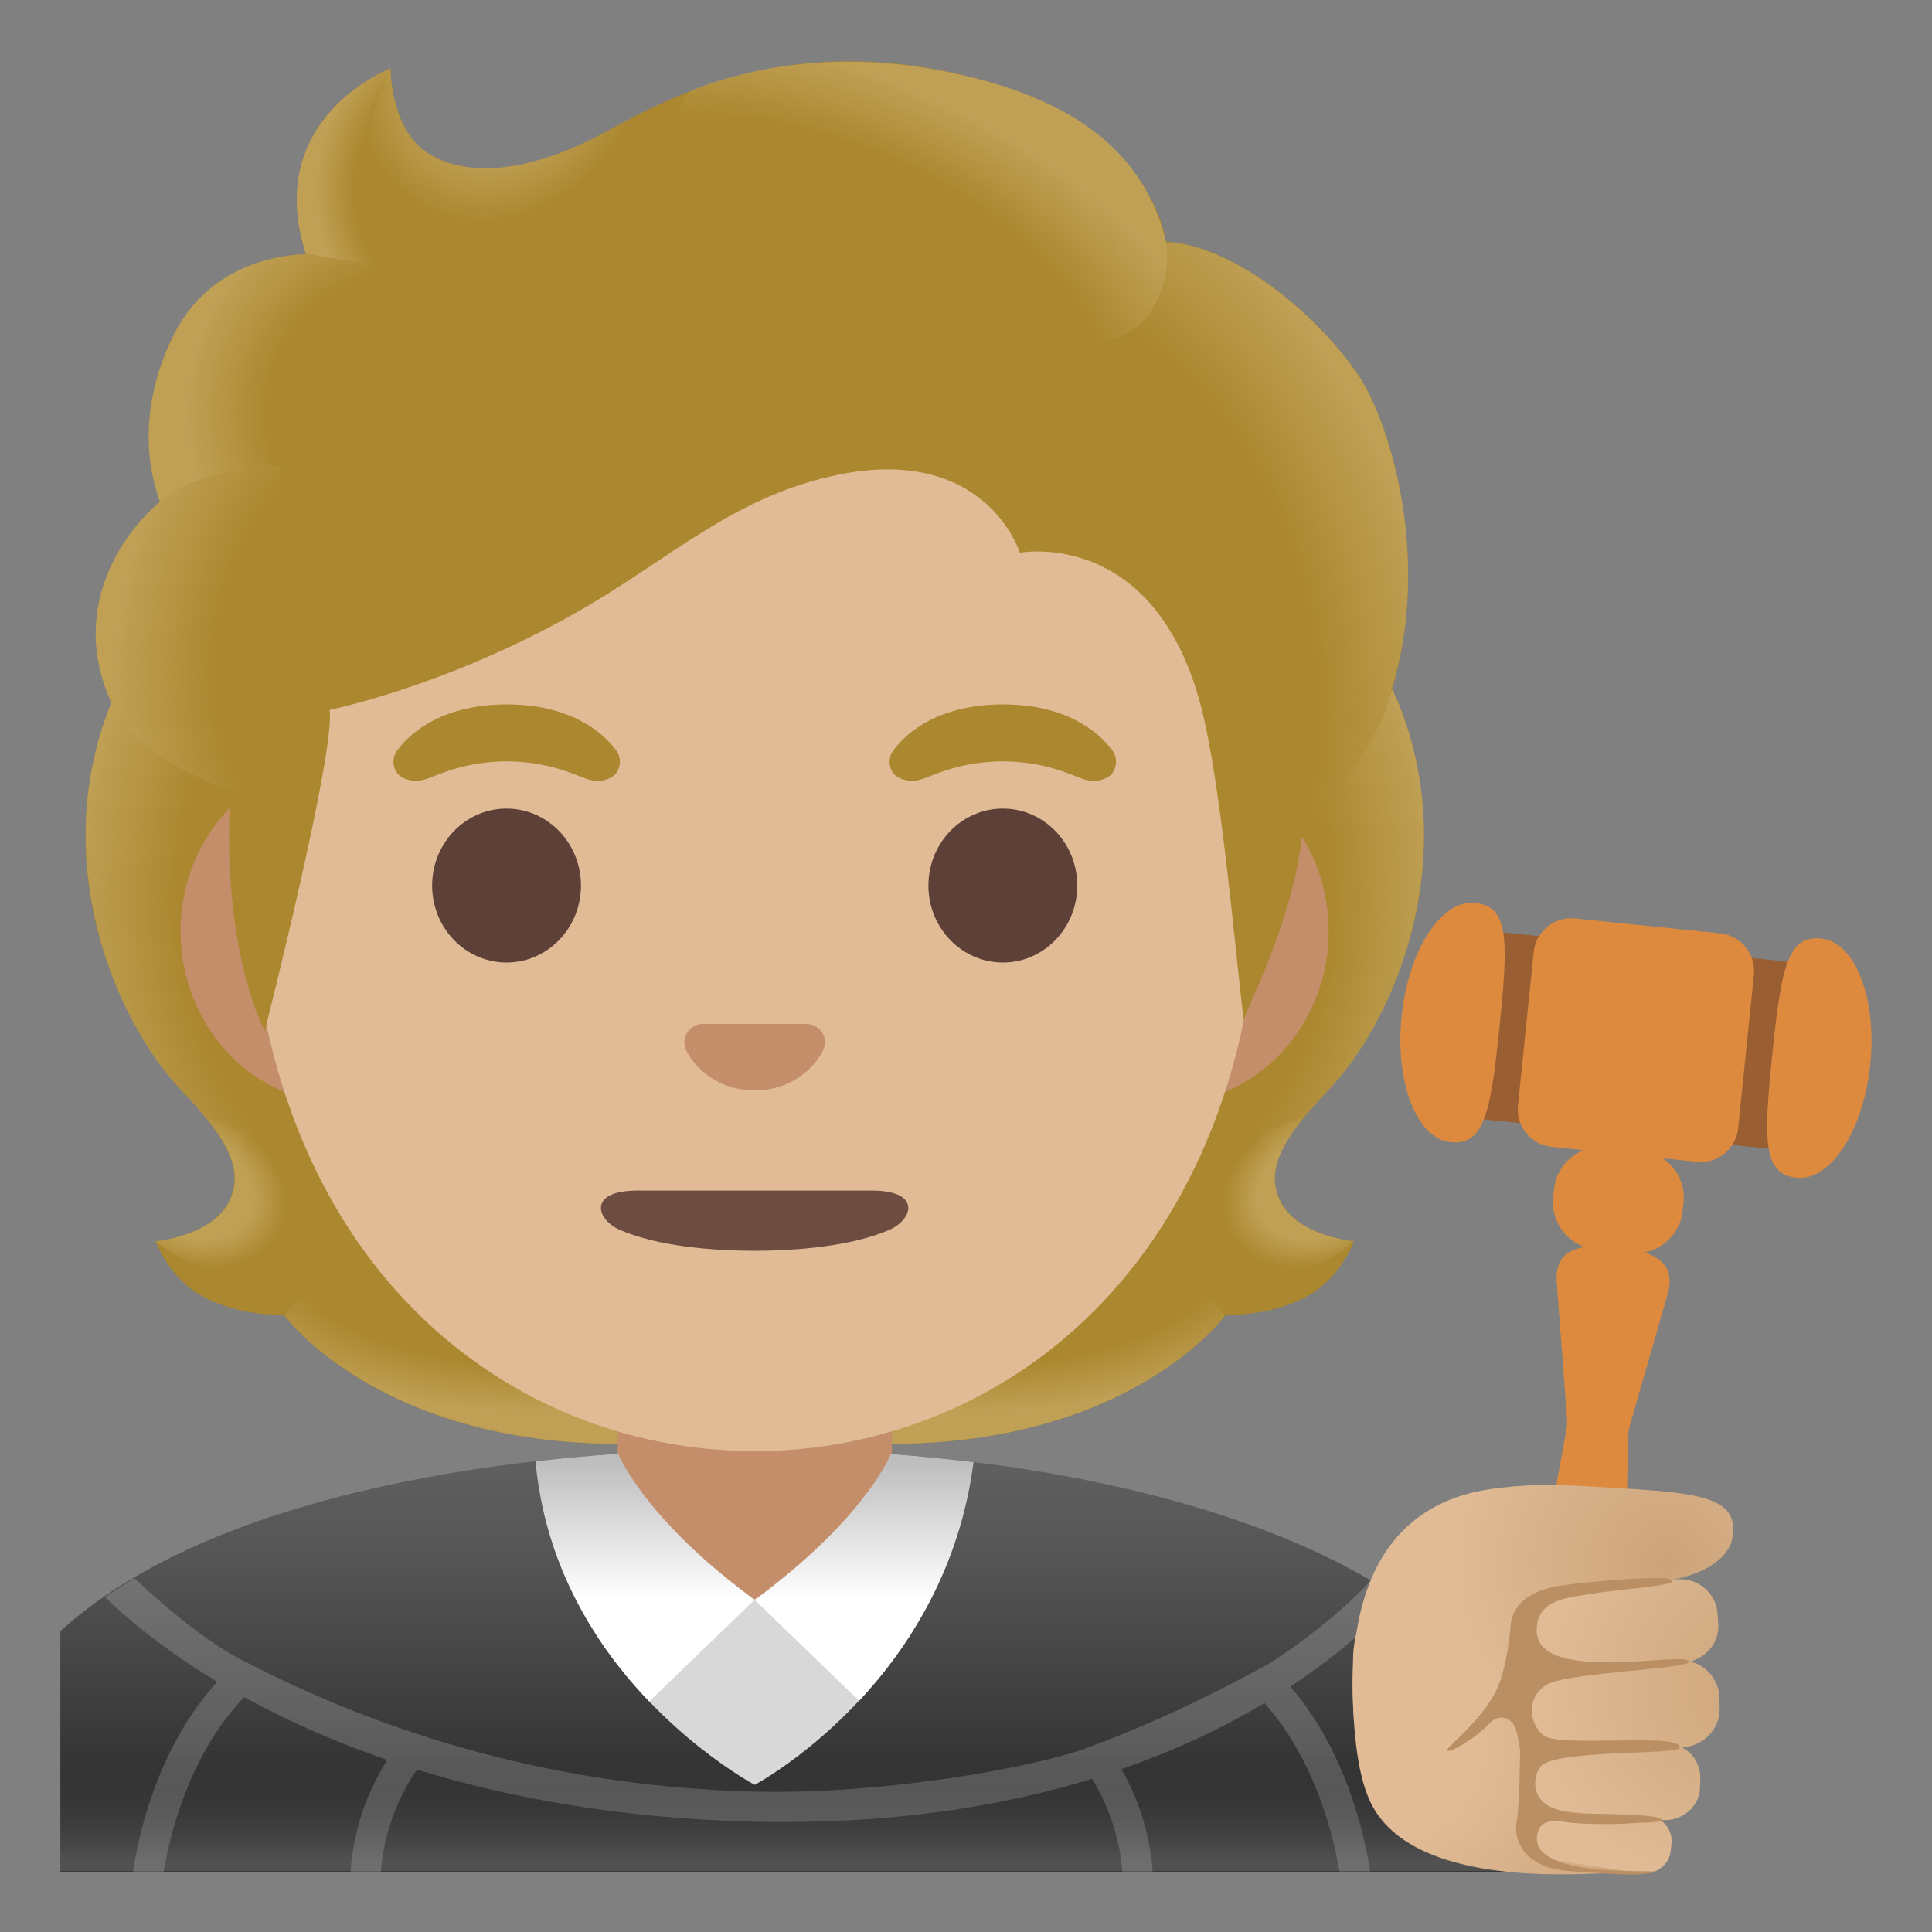 <svg enable-background="new 0 0 128 128" viewBox="0 0 128 128" xmlns="http://www.w3.org/2000/svg" xmlns:xlink="http://www.w3.org/1999/xlink"><rect x="0" y="0" width="128" height="128" fill="#808080" stroke="none"/><linearGradient id="a" gradientTransform="matrix(1 0 0 -1 0 128)" gradientUnits="userSpaceOnUse" x1="53" x2="53" y1="32" y2="4"><stop offset=".003" stop-color="#616161"/><stop offset=".277" stop-color="#545454"/><stop offset=".783" stop-color="#323232"/><stop offset="1" stop-color="#212121"/></linearGradient><linearGradient id="b" gradientTransform="matrix(1 0 0 -1 0 128)" gradientUnits="userSpaceOnUse" x1="53" x2="53" y1="4.639" y2="36.693"><stop offset="0" stop-color="#bfbebe"/><stop offset=".236" stop-color="#212121" stop-opacity="0"/></linearGradient><linearGradient id="c"><stop offset=".728" stop-color="#bfa055" stop-opacity="0"/><stop offset="1" stop-color="#bfa055"/></linearGradient><radialGradient id="d" cx="113.638" cy="45.987" gradientTransform="matrix(1 0 0 .491 -49.055 59.424)" gradientUnits="userSpaceOnUse" r="23.419" xlink:href="#c"/><linearGradient id="e"><stop offset=".663" stop-color="#bfa055"/><stop offset="1" stop-color="#bfa055" stop-opacity="0"/></linearGradient><radialGradient id="f" cx="90.573" cy="49.469" gradientTransform="matrix(-.906 .424 -.314 -.672 185.237 73.381)" gradientUnits="userSpaceOnUse" r="6.921" xlink:href="#e"/><linearGradient id="g"><stop offset=".725" stop-color="#bfa055" stop-opacity="0"/><stop offset="1" stop-color="#bfa055"/></linearGradient><radialGradient id="h" cx="108.509" cy="69.047" gradientTransform="matrix(-.075 -.997 .831 -.062 20.425 171.454)" gradientUnits="userSpaceOnUse" r="30.399" xlink:href="#g"/><radialGradient id="i" cx="30.31" cy="69.047" gradientTransform="matrix(.075 -.997 -.831 -.062 85.433 93.474)" gradientUnits="userSpaceOnUse" r="30.399" xlink:href="#g"/><radialGradient id="j" cx="35.439" cy="45.987" gradientTransform="matrix(-1 0 0 .491 70.878 59.424)" gradientUnits="userSpaceOnUse" r="23.419" xlink:href="#c"/><radialGradient id="k" cx="12.374" cy="49.469" gradientTransform="matrix(.906 .424 .314 -.672 -14.386 106.523)" gradientUnits="userSpaceOnUse" r="6.921" xlink:href="#e"/><linearGradient id="l"><stop offset=".699" stop-color="#bfa055" stop-opacity="0"/><stop offset="1" stop-color="#bfa055"/></linearGradient><radialGradient id="m" cx="68.019" cy="85.083" gradientTransform="matrix(.308 .952 .706 -.228 -12.974 -2.389)" gradientUnits="userSpaceOnUse" r="35.633" xlink:href="#l"/><radialGradient id="n" cx="33.28" cy="123.937" gradientTransform="matrix(.881 .473 .56 -1.045 -65.491 117.85)" gradientUnits="userSpaceOnUse" r="9.343"><stop offset=".58" stop-color="#bfa055"/><stop offset="1" stop-color="#bfa055" stop-opacity="0"/></radialGradient><radialGradient id="o" cx="165.246" cy="50.268" gradientTransform="matrix(-.938 -.394 -.218 .528 220.097 59.638)" gradientUnits="userSpaceOnUse" r="28.721" xlink:href="#l"/><radialGradient id="p" cx="29.529" cy="115.413" gradientTransform="matrix(1 0 0 -1.223 0 153.772)" gradientUnits="userSpaceOnUse" r="8.575"><stop offset=".702" stop-color="#bfa055" stop-opacity="0"/><stop offset="1" stop-color="#bfa055"/></radialGradient><radialGradient id="q" cx="28.349" cy="100.276" gradientTransform="matrix(-.966 -.26 -.243 .904 80.112 -55.53)" gradientUnits="userSpaceOnUse" r="16.083"><stop offset=".66" stop-color="#bfa055" stop-opacity="0"/><stop offset="1" stop-color="#bfa055"/></radialGradient><radialGradient id="r" cx="24.533" cy="84.746" gradientTransform="matrix(.991 .136 .192 -1.392 -15.998 157.885)" gradientUnits="userSpaceOnUse" r="16.886"><stop offset=".598" stop-color="#bfa055" stop-opacity="0"/><stop offset="1" stop-color="#bfa055"/></radialGradient><linearGradient id="s"><stop offset="0" stop-color="#fff"/><stop offset="1" stop-color="#bdbdbd"/></linearGradient><linearGradient id="t" gradientTransform="matrix(1 0 0 -1 0 128)" gradientUnits="userSpaceOnUse" x1="42.741" x2="42.741" xlink:href="#s" y1="22.04" y2="31.249"/><linearGradient id="u" gradientTransform="matrix(1 0 0 -1 0 128)" gradientUnits="userSpaceOnUse" x1="57.242" x2="57.242" xlink:href="#s" y1="22.04" y2="31.249"/><radialGradient id="v" cx="33.349" cy="135.071" gradientTransform="matrix(-.035 -.999 -1.057 .037 235.35 144.011)" gradientUnits="userSpaceOnUse" r="19.311"><stop offset=".307" stop-color="#e0bb95"/><stop offset="1" stop-color="#cca47a"/></radialGradient><linearGradient id="w"><stop offset="0" stop-color="#cca47a"/><stop offset="1" stop-color="#e0bb95"/></linearGradient><radialGradient id="x" cx="116.854" cy="13.214" gradientTransform="matrix(.936 -.352 -.352 -.936 9.52 164.368)" gradientUnits="userSpaceOnUse" r="14.15" xlink:href="#w"/><radialGradient id="y" cx="112.102" cy="26.202" gradientTransform="matrix(1.015 .168 .167 -.986 -7.66 110.585)" gradientUnits="userSpaceOnUse" r="14.135" xlink:href="#w"/><radialGradient id="z" cx="118.188" cy="15.037" gradientTransform="matrix(.998 -.066 -.066 -.998 .91 134.674)" gradientUnits="userSpaceOnUse" r="16.083" xlink:href="#w"/><radialGradient id="A" cx="118.853" cy="16.026" gradientTransform="matrix(.997 .076 .076 -.997 -2.422 119.255)" gradientUnits="userSpaceOnUse" r="15.37" xlink:href="#w"/><radialGradient id="B" cx="117.122" cy="14.683" gradientTransform="matrix(.975 -.224 -.224 -.975 5.369 151.513)" gradientUnits="userSpaceOnUse" r="15.375" xlink:href="#w"/><path d="m50.14 96c-.05 0-.09 0-.14 0-18.21.02-36.76 3.6-46 12.07v2.09 2.29 11.55h95 1.5 1.5v-3.01c0-16.87-26.1-24.99-51.86-24.99z" fill="url(#a)"/><path d="m84.02 110.26c-.32.11-5.23 3.04-12.05 5.56-3.21 1.19-13.11 3.08-21.95 2.88-15.88-.38-27.44-5.31-34.09-8.77-2.51-1.3-5.48-3.91-7.05-5.38l-1.93 1.26c1.24 1.21 3.67 3.34 7.45 5.61-4.11 4.5-5.3 10.6-5.59 12.59h2.03c.35-2.1 1.59-7.68 5.34-11.57 2.61 1.44 5.76 2.88 9.48 4.16-2.09 3.27-2.39 6.5-2.43 7.41h2c.05-.86.38-3.86 2.4-6.77 6.03 1.86 13.43 3.24 22.35 3.45.69.02 1.37.02 2.04.02 8.08 0 14.81-1.17 20.34-2.86 1.65 2.7 1.95 5.35 2 6.15h2c-.04-.85-.31-3.74-2.06-6.79 3.75-1.3 6.89-2.83 9.47-4.38 3.46 3.86 4.64 9.14 4.97 11.16h2.03c-.28-1.93-1.42-7.78-5.28-12.25 3.6-2.37 5.9-4.64 7.07-5.93l-1.77-1.06c-1.19 1.28-3.4 3.34-6.77 5.51z" fill="#fff" opacity=".19"/><path d="m50.14 95.96c-.05 0-.09 0-.14 0-18.21.02-36.76 3.6-46 12.07v2.09 2.29 11.56h95 1.5 1.5v-3.01c0-16.88-26.1-25-51.86-25z" fill="url(#b)" opacity=".3"/><path d="m84.9 79.71c-1.25-2.27.34-4.58 3.06-7.44 4.31-4.54 9-15.07 4.64-25.76.03-.06-.86-1.86-.83-1.92l-1.79-.09c-.58-.08-20.27-.12-39.98-.12s-39.4.04-39.97.12c0 0-2.65 1.95-2.63 2.01-4.35 10.69.34 21.21 4.65 25.76 2.71 2.86 4.3 5.17 3.06 7.44-1.21 2.21-4.81 2.53-4.81 2.53s.83 2.26 2.83 3.48c1.85 1.13 4.13 1.39 5.7 1.43 0 0 6.15 8.51 22.23 8.51h8.94 8.95c16.08 0 22.23-8.51 22.23-8.51 1.57-.04 3.85-.3 5.7-1.43 2-1.22 2.83-3.48 2.83-3.48s-3.6-.32-4.81-2.53z" fill="#ab872f"/><path d="m49.99 95.65v-9.44l28.57-2.26 2.6 3.2s-6.15 8.51-22.23 8.51z" fill="url(#d)"/><path d="m81.1 83.02c-4.28-6.5 5.21-8.93 5.21-8.93s.01.01.01.01c-1.65 2.05-2.4 3.84-1.43 5.61 1.21 2.21 4.81 2.53 4.81 2.53s-4.91 4.36-8.6.78z" fill="url(#f)"/><path d="m92.62 46.51c4.25 10.35-.22 21.01-4.41 25.51-.57.62-3.01 3.01-3.57 4.92 0 0-9.54-13.31-12.39-21.13-.57-1.58-1.1-3.2-1.17-4.88-.05-1.26.14-2.76.87-3.83.89-1.31 20.16-1.7 20.16-1.7 0 .02.51 1.11.51 1.11z" fill="url(#h)"/><path d="m7.4 46.51c-4.25 10.35.22 21.01 4.41 25.51.57.62 3.01 3.01 3.57 4.92 0 0 9.54-13.31 12.39-21.13.58-1.58 1.1-3.2 1.17-4.88.05-1.26-.14-2.76-.87-3.83-.89-1.31-1.93-.96-3.44-.96-2.88 0-15.49-.74-16.47-.74.01.02-.76 1.11-.76 1.11z" fill="url(#i)"/><path d="m50.03 95.65v-9.44l-28.57-2.26-2.6 3.2s6.15 8.51 22.23 8.51z" fill="url(#j)"/><path d="m18.92 83.02c4.28-6.5-5.21-8.93-5.21-8.93s-.01.01-.01.01c1.65 2.05 2.4 3.84 1.43 5.61-1.21 2.21-4.81 2.53-4.81 2.53s4.91 4.36 8.6.78z" fill="url(#k)"/><path d="m50 89.94h-9.08v9.98c0 4.51 3.7 8.17 8.26 8.17h1.65c4.56 0 8.26-3.66 8.26-8.17v-9.98c-.01 0-9.09 0-9.09 0z" fill="#c48e6a"/><path d="m77.33 50.29h-54.66c-5.89 0-10.71 5.14-10.71 11.41s4.82 11.41 10.71 11.41h54.65c5.89 0 10.71-5.14 10.71-11.41s-4.81-11.41-10.7-11.41z" fill="#c48e6a"/><path d="m50 10.93c-17.4 0-33.52 18.61-33.52 45.4 0 26.64 16.61 39.81 33.52 39.81s33.52-13.17 33.52-39.81c0-26.79-16.12-45.4-33.52-45.4z" fill="#e0bb95"/><path d="m40.8 49.68c-.93-1.23-3.07-3.01-7.23-3.01s-6.31 1.79-7.23 3.01c-.41.54-.31 1.17-.02 1.55.26.35 1.04.68 1.9.39s2.54-1.16 5.35-1.18c2.81.02 4.49.89 5.35 1.18s1.64-.03 1.9-.39c.28-.38.39-1.01-.02-1.55z" fill="#ab872f"/><path d="m73.67 49.68c-.93-1.23-3.07-3.01-7.23-3.01s-6.31 1.79-7.23 3.01c-.41.54-.31 1.17-.02 1.55.26.35 1.04.68 1.9.39s2.54-1.16 5.35-1.18c2.81.02 4.49.89 5.35 1.18s1.64-.03 1.9-.39c.28-.38.39-1.01-.02-1.55z" fill="#ab872f"/><ellipse cx="33.56" cy="58.67" fill="#5d4037" rx="4.93" ry="5.1"/><ellipse cx="66.44" cy="58.67" fill="#5d4037" rx="4.93" ry="5.1"/><path d="m53.86 67.92c-.11-.04-.21-.07-.32-.08h-7.08c-.11.01-.22.04-.32.08-.64.26-.99.92-.69 1.63s1.71 2.69 4.55 2.69 4.25-1.99 4.55-2.69c.3-.71-.05-1.37-.69-1.63z" fill="#c48e6a"/><path d="m90.07 24.97c-2.44-3.69-7.91-8.64-12.82-8.97-.79-4.72-5.84-8.72-10.73-10.27-13.23-4.19-21.84.51-26.46 3.04-.96.52-7.17 3.97-11.51 1.5-2.72-1.55-2.67-5.74-2.67-5.74s-8.52 3.25-5.61 12.3c-2.93.12-6.77 1.36-8.8 5.47-2.42 4.9-1.56 8.99-.86 10.95-2.52 2.14-5.69 6.69-3.52 12.6 1.64 4.45 8.17 6.5 8.17 6.5-.62 10.74 2.28 15.95 2.28 15.95s4.69-18.45 4.3-21.27c0 0 7.76-1.54 16.57-6.58 5.95-3.41 10.02-7.4 16.71-8.91 10.18-2.29 12.45 5.08 12.45 5.08s9.42-1.81 12.26 11.27c1.17 5.38 1.93 14.3 2.57 19.77-.06-.48 3.24-6.33 3.86-12.33.16-1.55 4.34-3.6 6.14-10.26 2.39-8.89-.56-17.43-2.33-20.1z" fill="#ab872f"/><path d="m86.22 55.37c.16-1.55 4.34-3.6 6.14-10.26.19-.71.35-1.43.5-2.15 1.46-8.09-1.16-15.52-2.79-17.98-2.26-3.41-7.1-7.89-11.69-8.81-.4-.05-.79-.1-1.16-.12 0 0 .33 2.15-.54 3.86-1.12 2.22-3.41 2.75-3.41 2.75 11.97 11.97 11.12 21.99 12.95 32.71z" fill="url(#m)"/><path d="m42.95 7.26c-1.1.53-2.06 1.06-2.9 1.51-.96.52-7.17 3.97-11.51 1.5-2.67-1.52-2.67-5.58-2.67-5.72-1.23 1.57-4.95 12.78 5.93 13.53 4.69.32 7.58-3.77 9.3-7.23.62-1.27 1.59-3.1 1.85-3.59z" fill="url(#n)"/><path d="m65.16 5.33c7.32 1.98 10.89 5.71 12.08 10.68.35 1.46.77 15.08-25.23-.4-9.67-5.76-7.03-9.36-5.9-9.77 4.42-1.6 10.85-2.73 19.05-.51z" fill="url(#o)"/><path d="m25.84 4.54c-.01.01-.03.01-.06.03-.93.39-8.24 3.78-5.51 12.26l7.78 1.25c-6.89-6.98-2.17-13.55-2.17-13.55s-.03 0-.04.01z" fill="url(#p)"/><path d="m25.07 17.6-4.81-.77c-.19 0-.83.06-1.18.11-2.71.38-5.9 1.78-7.63 5.36-1.86 3.86-1.81 7.17-1.3 9.38.15.74.45 1.58.45 1.58s2.38-2.26 8.05-2.41z" fill="url(#q)"/><path d="m10.37 33.44c-2.37 2.11-5.56 6.8-3.21 12.61 1.77 4.39 8.09 6.29 8.09 6.29 0 .02 1.26.4 1.91.4l1.48-21.9c-3.03 0-5.94.91-7.82 2.22.03.03-.46.35-.45.38z" fill="url(#r)"/><path d="m50 118.25s6.12-3.24 10.47-10.19c-3.79-.92-10.83-2.56-10.47-2.06l-10.51 2.29c4.33 6.69 10.51 9.96 10.51 9.96z" fill="#d8d8d8"/><path d="m40.95 96.31c-1.84.13-3.66.3-5.47.5.64 7.08 4.13 12.37 7.53 15.92l6.98-6.74c-6.34-4.67-8.45-8.4-9.04-9.68z" fill="url(#t)"/><path d="m59.03 96.33c-.59 1.29-2.72 5-9.03 9.67l6.92 6.68c3.27-3.5 6.66-8.72 7.58-15.81-1.81-.22-3.63-.4-5.47-.54z" fill="url(#u)"/><path d="m57.77 78.88c-1.08 0-14.46 0-15.55 0-3.31 0-2.72 1.94-1.12 2.62 2.51 1.07 6.06 1.36 8.87 1.37h.02s.01 0 .02 0c2.81-.01 6.36-.3 8.87-1.37 1.61-.68 2.2-2.62-1.11-2.62z" fill="#6d4c41"/><path d="m99.21 119.57 4.57-24.84c.04-.29.06-.57.03-.86l-.67-8.86c-.18-2.33 1.63-2.63 3.95-2.39 2.32.24 4.03.9 3.39 3.14l-2.46 8.54c-.08.28-.13.56-.14.85l-.6 25.16z" fill="#dd8a3e"/><path d="m106.4 75.98 2.34.24c1.71.18 2.97 1.72 2.8 3.44l-.06.56c-.18 1.71-1.72 2.97-3.44 2.8l-2.34-.24c-1.71-.18-2.97-1.72-2.8-3.44l.06-.56c.18-1.72 1.73-2.98 3.44-2.8z" fill="#dd8a3e"/><path d="m103.05 57.25h12.45v23.63h-12.45z" fill="#995f33" transform="matrix(.102 -.995 .995 .102 29.415 170.716)"/><g fill="#dd8a3e"><path d="m112.42 76.97-9.62-.99c-1.37-.14-2.37-1.36-2.23-2.74l1.04-10.16c.14-1.37 1.36-2.37 2.74-2.23l9.62.99c1.37.14 2.37 1.37 2.23 2.73l-1.04 10.16c-.15 1.39-1.37 2.39-2.74 2.24z"/><path d="m99.35 67.99c.59-5.76.62-7.94-1.62-8.17s-4.42 3.13-4.87 7.51 1 8.11 3.24 8.34 2.66-1.92 3.25-7.68z"/><path d="m117.42 69.85c.59-5.76 1.01-7.9 3.25-7.67s3.69 3.96 3.24 8.34-2.63 7.74-4.87 7.51-2.21-2.42-1.62-8.18z"/></g><path d="m101.14 103.65c-1.05.17-2.08.44-3.05.88-1.39.63-8.03-1.32-8.44 5.08-.04 1.77-.21 7.34 1.29 10.07 3.13 5.71 14.89 4.3 15.78 4.44 5.61.87 3.1-17.15-.07-19.46-.4-.26-1.04-.58-1.6-.89-1.09-.58-2.81-.29-3.91-.12z" fill="url(#v)"/><path d="m109.01 120.28-6.33-.14c-.81-.04-1.48.51-1.62 1.26-.16.82.44 1.6 1.31 1.76l6.26.93c1 .18 1.96-.49 2.06-1.46l.05-.5c.1-.98-.69-1.84-1.73-1.85z" fill="url(#x)"/><path d="m89.7 113.94s1.28.89 3.23 1.66c5.94 2.35 6.66-4.92 6.8-6.04.72-5.78 5.83-4.49 10.16-4.78.9-.06 3.98-.53 4.81-2.56.87-3.38-2.59-3.33-9.9-3.77-1.99-.12-3.97-.09-5.95.19-9.4 1.31-9.47 10.97-9.15 15.3z" fill="url(#y)"/><path d="m110.98 110-9.06.77c-1.22.09-1.24 1.01-1.3 2.17-.09 1.25.06 2.33 1.39 2.41l9.1.43c1.54.08 2.84-1.09 2.82-2.56l-.01-.75c-.04-1.5-1.38-2.64-2.94-2.47z" fill="url(#z)"/><path d="m110.86 104.66-7.77 1.09c-1.16.15-1.99 1.09-1.99 2.19-.02 1.2 1.03 2.17 2.3 2.18l7.87.06c1.47 0 2.67-1.18 2.57-2.59l-.05-.72c-.12-1.43-1.45-2.45-2.93-2.21z" fill="url(#A)"/><path d="m110.15 115.5-7.18.4c-1.07.04-1.9.83-1.99 1.84-.12 1.09.76 2.06 1.92 2.18l7.17.66c1.34.12 2.53-.86 2.56-2.15l.02-.66c0-1.33-1.13-2.37-2.5-2.27z" fill="url(#B)"/><path d="m111.29 115.78c.11-1.01-8.03.03-9.03-.81-1.14-.95-1.02-2.81.39-3.44 1.57-.71 9.26-.99 9.26-1.43-.01-.8-10.03 1.56-10.1-2.04-.04-2.23 2.32-2.22 3.9-2.51.94-.17 5.08-.49 5.08-.78s-1.02-.2-1.13-.21c-.75-.07-5.58.3-6.88.61-2.15.51-2.67 1.71-2.71 2.65-.06 1.09-.34 2.54-.69 3.58-.75 2.21-3.43 4.25-3.51 4.54-.09.32 1.71-.58 2.82-1.77.66-.7 1.57-.37 1.79.57.13.57.24 1.1.23 1.34-.01.5-.04 3.5-.21 4.53-.07.4-.1.71.03 1.15.09.32.24.63.44.89.92 1.2 2.56 1.31 3.9 1.37.81.04 4.03.39 4.78-.04-1.79-.02-8.08.14-7.82-2.31.17-1.37 1.43-.99 2.35-.9 1.05.09 3.01.12 4.06.01.29-.03 1.83 0 1.83-.22 0-.33-3.23-.37-3.59-.38-1.31-.04-4.04.17-4.65-1.38-.22-.57-.14-1.27.24-1.76.92-1.16 9.17-.74 9.22-1.26z" fill="#ba8f63"/></svg>